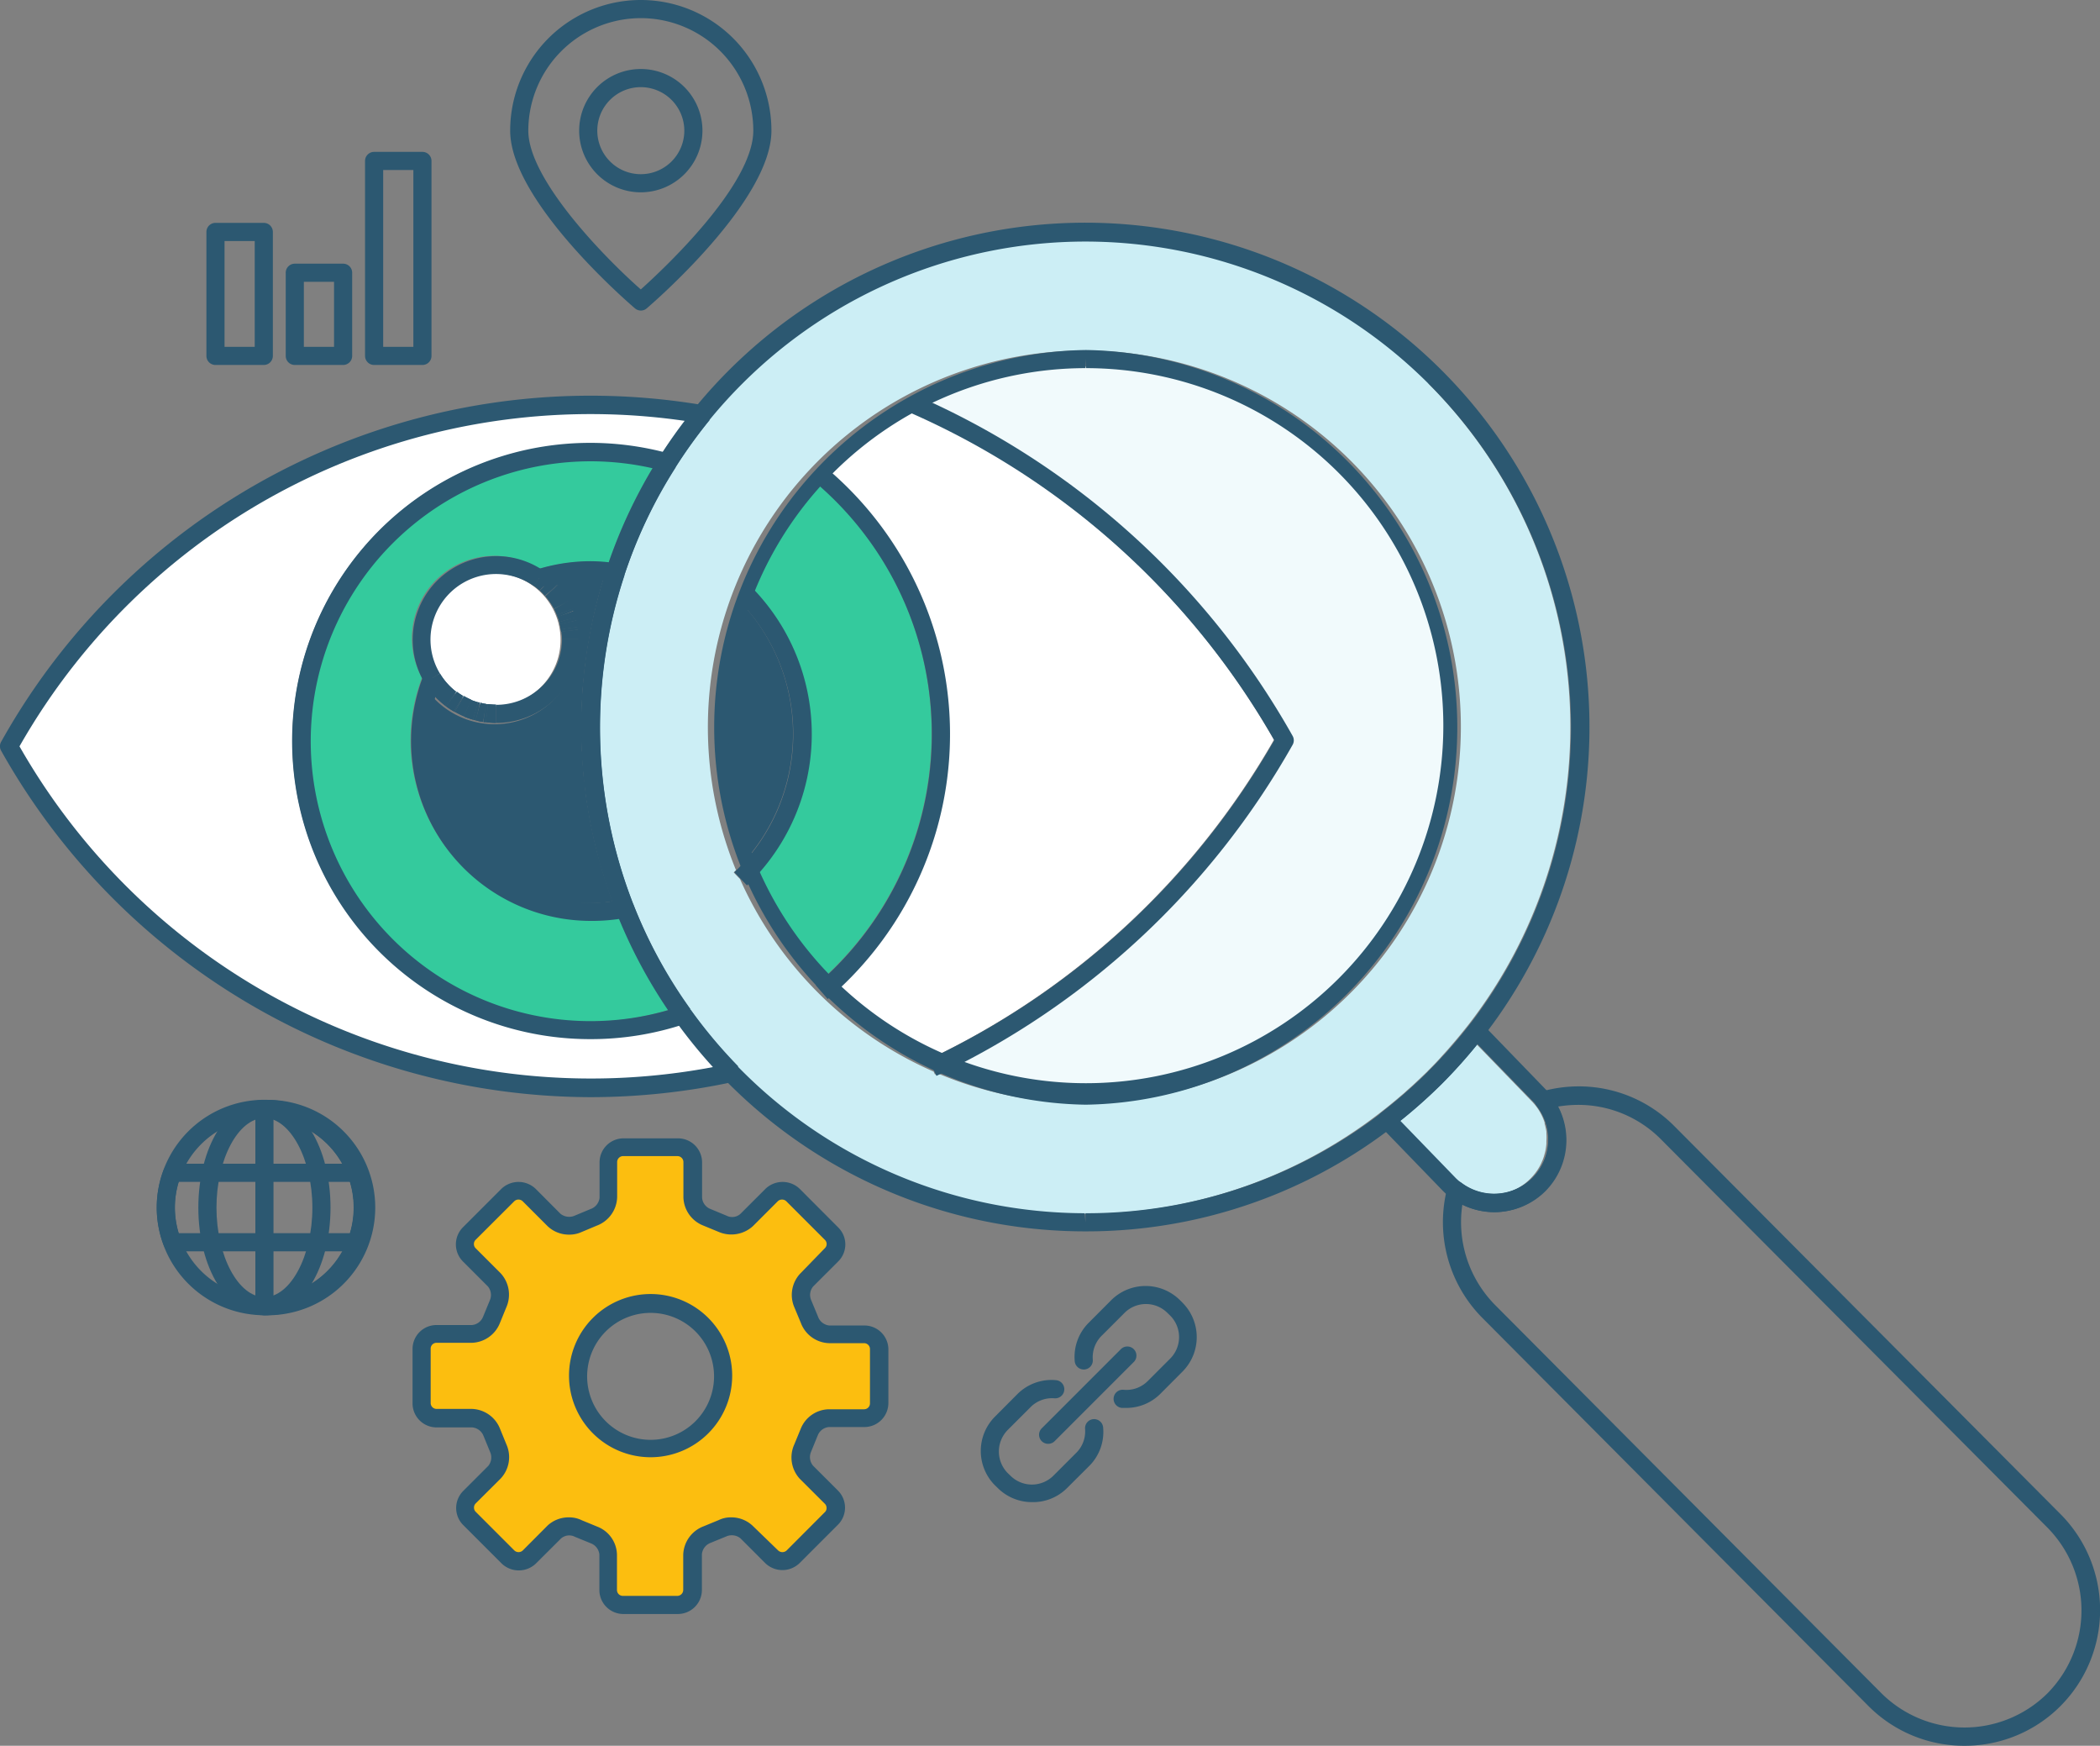 <svg xmlns="http://www.w3.org/2000/svg" viewBox="0 0 231.66 192.53"><rect x="0" y="0" width="231.66" height="192.53" fill="#808080" stroke="none"/><defs><style>.cls-1{fill:#34ca9d;}.cls-2{fill:#2c5871;}.cls-3{fill:#fff;}.cls-4{fill:#cceef5;}.cls-5{fill:#f1fafc;}.cls-6{fill:none;}.cls-7{fill:#fcbe0f;}</style></defs><title>eye</title><g id="Слой_2" data-name="Слой 2"><g id="Layer_4" data-name="Layer 4"><path class="cls-1" d="M102.77,80.9A36.36,36.36,0,0,0,90.26,53.41,39.64,39.64,0,0,0,82.87,65a23,23,0,0,1,.43,31.32A39.79,39.79,0,0,0,91,107.72,36.45,36.45,0,0,0,102.77,80.9Z"/><path class="cls-2" d="M82.15,66.88a39.83,39.83,0,0,0,.39,27.62,21.15,21.15,0,0,0-.39-27.62Z"/><path class="cls-3" d="M140.54,81.58A86.29,86.29,0,0,0,100.39,45.4a39.92,39.92,0,0,0-8.87,6.69l0,0A38.24,38.24,0,0,1,92.28,109a39.49,39.49,0,0,0,11,7.43A86.6,86.6,0,0,0,140.54,81.58Z"/><path class="cls-4" d="M157.62,42.28a53.62,53.62,0,0,0-76-.07,56.22,56.22,0,0,0-4.89,5.62l-.61.81-.28.41c-.55.77-1.09,1.56-1.61,2.38h0a53.33,53.33,0,0,0-5.65,11.89.08.08,0,0,1,0,0,53.85,53.85,0,0,0-1.93,7.8l-.09.53c-.07.45-.13.9-.19,1.36s-.1.74-.14,1.12l-.12,1.13c0,.49-.08,1-.11,1.47,0,.3,0,.59,0,.89,0,.8-.06,1.61-.06,2.41s0,1.79.06,2.67c0,.26,0,.51,0,.77,0,.63.08,1.25.14,1.88,0,.29.07.58.1.87.07.59.14,1.17.22,1.74l.15.92c.09.55.19,1.11.3,1.66.06.32.13.64.2,1,.11.51.23,1,.36,1.54.08.35.18.7.27,1s.26,1,.4,1.41l.36,1.15c.14.42.28.84.43,1.26s.29.82.45,1.23.26.68.4,1c.29.73.6,1.45.93,2.17L71,103a51.07,51.07,0,0,0,3,5.53c0,.09.11.18.17.27.52.83,1.07,1.64,1.64,2.44.07.1.13.2.21.3.33.46.67.91,1,1.36l.3.38c.36.46.72.91,1.09,1.36l0,0c.75.89,1.53,1.76,2.33,2.6a53.55,53.55,0,0,0,38.7,16.63l.08.88v-.88a53.27,53.27,0,0,0,32.74-11.16c.77-.6,1.51-1.2,2.23-1.82.2-.17.41-.34.6-.52s.52-.46.78-.7c.53-.49,1.06-1,1.58-1.5l.05-.06c.51-.51,1-1,1.49-1.56l.69-.76.43-.5c.63-.72,1.24-1.47,1.85-2.24h0a53.61,53.61,0,0,0-4.4-70.76ZM149,109.49a41.52,41.52,0,0,1-45.59,8.87l-.27.14-.15-.32A41.66,41.66,0,0,1,81.63,96.94l-.69-.72.25-.26a41.55,41.55,0,0,1,38.42-57.3h.06A41.49,41.49,0,0,1,149,109.49Z"/><path class="cls-5" d="M119.66,40.43l0-.89v.89a39.41,39.41,0,0,0-17.22,3.93,88.08,88.08,0,0,1,40,36.79.9.9,0,0,1,0,.87,88.49,88.49,0,0,1-36.84,35.29,39.73,39.73,0,1,0,14.16-76.88Z"/><path class="cls-3" d="M1.86,82.25A72.87,72.87,0,0,1,65,45.47a72,72,0,0,1,10.68.81c-.12.15-.23.32-.35.47l-.63.84-.34.49c-.44.61-.87,1.23-1.28,1.86a32.76,32.76,0,1,0,1.76,63c.25.35.5.68.76,1l.37.47c.35.45.71.89,1.07,1.32l.28.33c.48.56,1,1.12,1.46,1.66A72.62,72.62,0,0,1,1.86,82.25Z"/><path class="cls-1" d="M72.51,109.43l.18.29c.36.56.71,1.12,1.08,1.66A31,31,0,1,1,65,50.68a31.29,31.29,0,0,1,7.08.84,55.18,55.18,0,0,0-4.94,10.56A18.26,18.26,0,0,0,65,61.94a19.66,19.66,0,0,0-5.55.81,9.09,9.09,0,0,0-12.9,12,19.51,19.51,0,0,0-1.26,6.89A19.74,19.74,0,0,0,65,101.39a19.3,19.3,0,0,0,3.23-.29c.28.68.57,1.34.87,2,.1.21.18.42.28.62A54.29,54.29,0,0,0,72.51,109.43Z"/><path class="cls-4" d="M154.15,123.53l1.14-.94,1.29-1.11.58-.53c.57-.53,1.13-1,1.66-1.59l0,0,0,0a55.35,55.35,0,0,0,3.91-4.36l6.18,6.38c.18.18.33.36.48.54a6,6,0,0,1,1,1.87.56.56,0,0,1,0,.12,6.74,6.74,0,0,1,.2.89l0,.21a6.33,6.33,0,0,1,0,.87c0,.07,0,.16,0,.24a6.21,6.21,0,0,1-.12.85l-.06.22a5.63,5.63,0,0,1-.28.85s-.05.1-.07.16a5.73,5.73,0,0,1-.46.84l-.06.09a6.4,6.4,0,0,1-.67.81l-.06.06a5.74,5.74,0,0,1-.45.41,6,6,0,0,1-3.83,1.36,6.24,6.24,0,0,1-1-.08h0a6,6,0,0,1-2.67-1.14h0a6.53,6.53,0,0,1-.63-.55Z"/><path class="cls-3" d="M61.84,70.56a7.34,7.34,0,1,1-7.34-7.34A7.34,7.34,0,0,1,61.84,70.56Z"/><path class="cls-2" d="M67.27,98.56c-.15-.44-.3-.88-.44-1.32s-.25-.78-.37-1.18-.28-1-.41-1.45-.2-.72-.29-1.09c-.13-.53-.25-1.06-.37-1.6l-.21-1q-.17-.86-.3-1.71c-.06-.32-.11-.63-.16-.94-.09-.61-.16-1.21-.22-1.82,0-.3-.08-.59-.11-.89-.06-.65-.1-1.3-.14-2,0-.27,0-.52-.06-.78q-.06-1.38-.06-2.76t.06-2.49l.06-.93c0-.5.07-1,.11-1.5L64.48,74c0-.38.09-.76.14-1.13s.13-1,.2-1.43l.09-.48a53.6,53.6,0,0,1,1.67-7.11A14.6,14.6,0,0,0,65,63.72a18.36,18.36,0,0,0-3.84.42A9.25,9.25,0,1,1,47.74,76.87,17.85,17.85,0,0,0,67.57,99.41Z"/><path class="cls-2" d="M119.75,135.8h-.1a55.62,55.62,0,1,1,39.47-16.36l-.06.06A55.27,55.27,0,0,1,119.75,135.8Zm.1-109.16a53.58,53.58,0,0,0-.19,107.16l.08,1v-1a53.27,53.27,0,0,0,37.85-15.65.19.19,0,0,1,.06-.07,53.59,53.59,0,0,0-37.8-91.44Zm-.09,95.19a41.62,41.62,0,0,1,0-83.23h.06a41.62,41.62,0,0,1-.07,83.23Zm0-82.23v1a39.43,39.43,0,1,0,.06,0Z"/><path class="cls-2" d="M164.82,133.67h0a8,8,0,0,1-5.66-2.35l-6.9-7.13a1,1,0,0,1-.28-.76,1,1,0,0,1,.39-.72,57,57,0,0,0,5.22-4.56.19.19,0,0,1,.06-.07,55,55,0,0,0,4.44-5,1,1,0,0,1,1.51-.08l6.88,7.11a8,8,0,0,1,0,11.26l-.07.07A7.93,7.93,0,0,1,164.82,133.67ZM154.47,123.6l6.12,6.32a6,6,0,0,0,4.23,1.75h0a6,6,0,0,0,4.22-1.75l.06-.06a6,6,0,0,0,0-8.4l-6.11-6.3a57,57,0,0,1-3.83,4.28l-.06.06A55.46,55.46,0,0,1,154.47,123.6Z"/><path class="cls-2" d="M216.71,192.53h0a14.88,14.88,0,0,1-10.61-4.4l-42.58-42.79A15,15,0,0,1,159.66,131a1,1,0,0,1,.64-.69,1,1,0,0,1,.93.14,6,6,0,0,0,7.81-.54l.06-.06a6,6,0,0,0,.41-7.88,1,1,0,0,1-.16-.93,1,1,0,0,1,.67-.65,15.07,15.07,0,0,1,4.12-.58,14.82,14.82,0,0,1,10.59,4.41L227.32,167a15,15,0,0,1,0,21.13l0,0A14.89,14.89,0,0,1,216.71,192.53Zm-55.39-59.68a13,13,0,0,0,3.62,11.08l42.58,42.78a13,13,0,0,0,18.32.06l0,0h0a13,13,0,0,0,0-18.32l-42.59-42.78a12.83,12.83,0,0,0-9.17-3.82,13.79,13.79,0,0,0-2.23.19,8,8,0,0,1-1.44,9.31l-.07.07a7.94,7.94,0,0,1-5.57,2.27A8.06,8.06,0,0,1,161.32,132.85Z"/><path class="cls-2" d="M103.3,118.65l-.85-1.81a86.4,86.4,0,0,0,38.12-35.2,86.15,86.15,0,0,0-40.38-36.22l.8-1.84a88.16,88.16,0,0,1,41.6,37.57,1,1,0,0,1,0,1A88.4,88.4,0,0,1,103.3,118.65Z"/><path class="cls-2" d="M91.32,110.19,90,108.67a36.4,36.4,0,0,0-.61-55.93l1.26-1.55a38.39,38.39,0,0,1,.65,59Z"/><path class="cls-2" d="M82.4,97.64,81,96.2a21.09,21.09,0,0,0,.53-29.95L83,64.85a23.08,23.08,0,0,1-.58,32.79Z"/><path class="cls-2" d="M74.52,51.55l-1.69-1.08a54.94,54.94,0,0,1,3.92-5.42l1.54,1.27A54.32,54.32,0,0,0,74.52,51.55Z"/><path class="cls-2" d="M74.55,112.51a55.88,55.88,0,0,1-6.53-12l1.87-.74a52.76,52.76,0,0,0,6.29,11.53Z"/><path class="cls-2" d="M68,100.55A55.67,55.67,0,0,1,67,62.8l1.9.63a53.56,53.56,0,0,0,1,36.38Z"/><path class="cls-2" d="M68.88,63.43,67,62.8a54.42,54.42,0,0,1,5.85-12.33l1.69,1.08A52.58,52.58,0,0,0,68.88,63.43Z"/><path class="cls-2" d="M80,119a56.91,56.91,0,0,1-5.44-6.5l1.62-1.17a53.88,53.88,0,0,0,5.26,6.27Z"/><path class="cls-2" d="M65.18,121A74.77,74.77,0,0,1,.13,82.8a1,1,0,0,1,0-1A74.49,74.49,0,0,1,77.69,44.7l-.34,2A72.49,72.49,0,0,0,2.15,82.31a72.56,72.56,0,0,0,78.35,35l.42,2A75,75,0,0,1,65.18,121Z"/><path class="cls-2" d="M65.17,114.6a32.88,32.88,0,1,1,8.77-64.55L73.41,52A30.87,30.87,0,1,0,75,111l.64,1.89A32.71,32.71,0,0,1,65.17,114.6Z"/><polygon class="cls-2" points="50.16 78.52 50.07 78.47 51.07 76.74 50.16 78.52"/><path class="cls-6" d="M51.56,78.1Z"/><polygon class="cls-2" points="61.9 69.67 61.86 69.41 63.84 69.12 63.88 69.42 61.9 69.67"/><path class="cls-2" d="M52.48,79.45l-.3-.08.55-1.92.22,0Z"/><path class="cls-2" d="M61.76,68.85c0-.09,0-.17-.07-.26l1.93-.54a3.38,3.38,0,0,1,.08.34Z"/><path class="cls-2" d="M59.52,65.1a7.79,7.79,0,0,0-.63-.51L60.05,63a10.19,10.19,0,0,1,.8.64Z"/><path class="cls-2" d="M51.18,79a9.59,9.59,0,0,1-1-.5l1-1.74a7.31,7.31,0,0,0,.79.4Z"/><path class="cls-2" d="M53.59,79.65l-.26,0,.26-2,.25,0Z"/><path class="cls-2" d="M52.18,79.37a8.44,8.44,0,0,1-1-.35l.76-1.84c.26.1.52.19.79.27Z"/><path class="cls-2" d="M49.12,77.83a9.25,9.25,0,0,1-2.29-2.54l1.71-1a7.23,7.23,0,0,0,1.79,2Z"/><path class="cls-2" d="M50.06,78.46a8.32,8.32,0,0,1-.85-.56l1.19-1.61a7.83,7.83,0,0,0,.67.45Z"/><path class="cls-2" d="M54.71,79.73a9.19,9.19,0,0,1-1.11-.08l.24-2a8.48,8.48,0,0,0,.87.06Z"/><path class="cls-2" d="M53.28,79.61c-.27,0-.54-.1-.8-.17L53,77.5a4.7,4.7,0,0,0,.63.13Z"/><polygon class="cls-2" points="49.21 77.9 49.12 77.83 50.33 76.24 49.21 77.9"/><path class="cls-2" d="M61.11,67.11a6.88,6.88,0,0,0-.94-1.36l1.51-1.32a10,10,0,0,1,1.2,1.74Z"/><polygon class="cls-2" points="59.59 65.16 60.86 63.61 60.9 63.65 59.59 65.16"/><path class="cls-2" d="M61.69,68.58c0-.18-.11-.37-.18-.55l1.89-.67c.08.23.15.46.22.7Z"/><polygon class="cls-2" points="60.18 65.76 61.62 64.36 60.92 65.09 60.18 65.76"/><path class="cls-2" d="M61.43,67.82a3.93,3.93,0,0,0-.3-.66l1.78-.93c.14.28.27.57.39.86Z"/><path class="cls-2" d="M61.86,69.41a5.72,5.72,0,0,0-.11-.57l2-.45c.06.24.1.48.14.72Z"/><polygon class="cls-2" points="61.11 67.1 62.87 66.17 62.93 66.28 61.11 67.1"/><polygon class="cls-2" points="61.52 68.04 61.44 67.82 63.3 67.09 63.37 67.29 61.52 68.04"/><path class="cls-2" d="M60.11,65.69a6.63,6.63,0,0,0-.52-.54l1.35-1.47c.23.21.45.44.66.67Z"/><path class="cls-2" d="M64,70.49H62a7.55,7.55,0,0,0-.05-.83l2-.23A9.28,9.28,0,0,1,64,70.49Z"/><path class="cls-2" d="M46.83,75.29A9.23,9.23,0,0,1,60.05,63l-1.16,1.63a7.23,7.23,0,0,0-10.35,9.66Z"/><path class="cls-2" d="M59.53,65.1c-.21-.18-.42-.35-.64-.51L60.05,63a10.19,10.19,0,0,1,.8.64Z"/><polygon class="cls-2" points="49.21 77.9 49.11 77.82 49.72 77.03 50.4 76.29 49.21 77.9"/><path class="cls-2" d="M61.43,67.82a3.93,3.93,0,0,0-.3-.66l1.78-.93c.14.28.27.57.39.86Z"/><path class="cls-2" d="M61.86,69.41a5.72,5.72,0,0,0-.11-.57l2-.45c.06.24.1.48.14.72Z"/><path class="cls-2" d="M61.69,68.58c0-.18-.11-.37-.18-.55l1.89-.67c.08.23.15.46.22.7Z"/><path class="cls-2" d="M61.11,67.11a6.88,6.88,0,0,0-.94-1.36l1.51-1.32a9.64,9.64,0,0,1,1.2,1.74Z"/><path class="cls-2" d="M64,70.49H62a7.55,7.55,0,0,0-.05-.83l2-.23A9.28,9.28,0,0,1,64,70.49Z"/><path class="cls-2" d="M60.11,65.69a6.63,6.63,0,0,0-.52-.54l1.35-1.47c.23.21.45.44.66.67Z"/><polygon class="cls-2" points="52.48 79.44 52.19 79.37 52.73 77.45 52.91 77.49 52.72 78.47 52.48 79.44"/><polygon class="cls-2" points="50.16 78.52 50.07 78.47 51.07 76.74 51.14 76.78 50.16 78.52"/><polygon class="cls-2" points="61.11 67.1 61.1 67.09 62.87 66.17 62.93 66.28 61.11 67.1"/><polygon class="cls-2" points="60.15 65.72 61.6 64.34 61.67 64.42 60.15 65.72"/><path class="cls-2" d="M61.76,68.85c0-.09,0-.17-.07-.26l1.93-.54a3.38,3.38,0,0,1,.08.34Z"/><polygon class="cls-2" points="61.9 69.67 61.86 69.41 63.84 69.12 63.88 69.42 61.9 69.67"/><path class="cls-2" d="M65.18,101.56A19.84,19.84,0,0,1,46.75,74.4l1.86.74A17.84,17.84,0,0,0,65.18,99.56a18,18,0,0,0,3.58-.36l.39,2A20.33,20.33,0,0,1,65.18,101.56Z"/><path class="cls-2" d="M59.77,64.73l-.6-1.91a20,20,0,0,1,6-.93,19.48,19.48,0,0,1,2.89.24l-.29,2a17.08,17.08,0,0,0-2.6-.22A17.72,17.72,0,0,0,59.77,64.73Z"/><polygon class="cls-2" points="59.59 65.16 59.55 65.12 60.86 63.61 59.59 65.16"/><polygon class="cls-2" points="61.52 68.04 61.44 67.83 63.29 67.08 63.37 67.29 61.52 68.04"/><path class="cls-2" d="M53.28,79.61c-.27,0-.54-.1-.81-.17L53,77.5a4.7,4.7,0,0,0,.63.13Z"/><path class="cls-2" d="M53.6,79.65l-.27,0,.26-2,.25,0Z"/><path class="cls-6" d="M51.56,78.1Z"/><path class="cls-2" d="M52.18,79.37a8.44,8.44,0,0,1-1-.35l.76-1.84c.26.1.53.19.79.27Z"/><path class="cls-2" d="M54.71,79.73a9.05,9.05,0,0,1-1.11-.08l.24-2a8.48,8.48,0,0,0,.87.06Z"/><path class="cls-2" d="M51.18,79a8.73,8.73,0,0,1-1-.5l1-1.74a7.31,7.31,0,0,0,.79.4Z"/><path class="cls-2" d="M50.06,78.46a9.74,9.74,0,0,1-.86-.56l1.2-1.61a7.83,7.83,0,0,0,.67.45Z"/><path class="cls-2" d="M49.11,77.83a9.52,9.52,0,0,1-2.28-2.54l1.71-1a7.23,7.23,0,0,0,1.79,2Z"/><path class="cls-2" d="M54.71,79.73v-2A7.25,7.25,0,0,0,62,70.49h2A9.25,9.25,0,0,1,54.71,79.73Z"/><path class="cls-7" d="M95.36,147.09H91.45a2.47,2.47,0,0,1-2.17-1.57l-.73-1.76a2.46,2.46,0,0,1,.43-2.64l2.76-2.76a1.64,1.64,0,0,0,0-2.33l-4.26-4.27a1.65,1.65,0,0,0-2.33,0l-2.76,2.76a2.44,2.44,0,0,1-2.64.43L78,134.22a2.43,2.43,0,0,1-1.56-2.17v-3.9a1.66,1.66,0,0,0-1.66-1.65h-6a1.65,1.65,0,0,0-1.65,1.65v3.9a2.43,2.43,0,0,1-1.56,2.17l-1.77.73a2.42,2.42,0,0,1-2.63-.43l-2.77-2.76a1.64,1.64,0,0,0-2.32,0L51.77,136a1.65,1.65,0,0,0,0,2.33l2.76,2.76a2.46,2.46,0,0,1,.43,2.64l-.73,1.76a2.45,2.45,0,0,1-2.17,1.57H48.15a1.65,1.65,0,0,0-1.64,1.64v6a1.65,1.65,0,0,0,1.64,1.65h3.91A2.44,2.44,0,0,1,54.23,158l.73,1.77a2.45,2.45,0,0,1-.43,2.63l-2.76,2.76a1.65,1.65,0,0,0,0,2.33L56,171.74a1.64,1.64,0,0,0,2.32,0L61.13,169a2.44,2.44,0,0,1,2.63-.43l1.77.73a2.44,2.44,0,0,1,1.56,2.17v3.9A1.65,1.65,0,0,0,68.74,177h6a1.66,1.66,0,0,0,1.66-1.65v-3.9A2.44,2.44,0,0,1,78,169.28l1.76-.73a2.46,2.46,0,0,1,2.64.43l2.76,2.76a1.65,1.65,0,0,0,2.33,0l4.26-4.27a1.64,1.64,0,0,0,0-2.33L89,162.38a2.45,2.45,0,0,1-.43-2.63l.73-1.77a2.46,2.46,0,0,1,2.17-1.56h3.91A1.65,1.65,0,0,0,97,154.77v-6A1.65,1.65,0,0,0,95.36,147.09Zm-23.6,12.62a8,8,0,1,1,8-8A8,8,0,0,1,71.76,159.71Z"/><path class="cls-2" d="M74.77,178h-6a2.65,2.65,0,0,1-2.65-2.65v-3.9a1.46,1.46,0,0,0-.88-1.22l-1.83-.75a1.36,1.36,0,0,0-1.54.21l-2.77,2.76a2.73,2.73,0,0,1-3.74,0l-4.27-4.27a2.66,2.66,0,0,1,0-3.74l2.76-2.76a1.47,1.47,0,0,0,.24-1.49l-.75-1.83a1.48,1.48,0,0,0-1.25-.94H48.15a2.65,2.65,0,0,1-2.64-2.65v-6a2.64,2.64,0,0,1,2.64-2.64h3.91a1.45,1.45,0,0,0,1.22-.89l.75-1.82a1.48,1.48,0,0,0-.21-1.55l-2.76-2.76a2.67,2.67,0,0,1,0-3.75l4.27-4.27a2.73,2.73,0,0,1,3.74,0l2.76,2.77a1.54,1.54,0,0,0,1.49.24l1.82-.76a1.49,1.49,0,0,0,1-1.25v-3.9a2.65,2.65,0,0,1,2.65-2.65h6a2.66,2.66,0,0,1,2.66,2.65v3.9a1.45,1.45,0,0,0,.87,1.22l1.83.76a1.36,1.36,0,0,0,1.55-.22l2.76-2.76a2.73,2.73,0,0,1,3.74,0l4.27,4.28a2.63,2.63,0,0,1,0,3.74l-2.76,2.76a1.45,1.45,0,0,0-.24,1.48l.76,1.83a1.48,1.48,0,0,0,1.24,1h3.91A2.65,2.65,0,0,1,98,148.73v6a2.65,2.65,0,0,1-2.65,2.65H91.45a1.46,1.46,0,0,0-1.22.87l-.75,1.84a1.48,1.48,0,0,0,.21,1.55l2.76,2.76a2.66,2.66,0,0,1,0,3.74l-4.27,4.27a2.72,2.72,0,0,1-3.74,0l-2.76-2.76a1.52,1.52,0,0,0-1.48-.24l-1.83.75a1.48,1.48,0,0,0-.94,1.25v3.9A2.66,2.66,0,0,1,74.77,178Zm-12-10.66a3.14,3.14,0,0,1,1.41.32l1.7.7a3.39,3.39,0,0,1,2.18,3.09v3.9a.65.65,0,0,0,.65.65h6a.66.66,0,0,0,.66-.65v-3.9a3.47,3.47,0,0,1,2.24-3.12l1.7-.7a3,3,0,0,1,1.34-.29,3.42,3.42,0,0,1,2.38.93L85.85,171a.69.69,0,0,0,.92,0L91,166.76a.59.59,0,0,0,.18-.45.63.63,0,0,0-.18-.46l-2.77-2.76a3.48,3.48,0,0,1-.61-3.79l.7-1.7a3.42,3.42,0,0,1,3.09-2.18h3.91a.65.65,0,0,0,.65-.65v-6a.65.65,0,0,0-.65-.64H91.45a3.44,3.44,0,0,1-3.11-2.25l-.71-1.7a3.45,3.45,0,0,1,.64-3.72L91,137.65a.64.64,0,0,0,0-.91l-4.27-4.27a.68.68,0,0,0-.92,0l-2.76,2.76a3.54,3.54,0,0,1-3.79.62l-1.7-.7a3.45,3.45,0,0,1-2.17-3.1v-3.9a.66.66,0,0,0-.66-.65h-6a.66.66,0,0,0-.65.65v3.9a3.46,3.46,0,0,1-2.25,3.12l-1.69.71a3.21,3.21,0,0,1-1.35.28,3.42,3.42,0,0,1-2.38-.93l-2.76-2.76a.67.67,0,0,0-.91,0l-4.28,4.27a.63.63,0,0,0-.18.46.63.63,0,0,0,.18.45l2.77,2.77a3.48,3.48,0,0,1,.61,3.79l-.69,1.69a3.45,3.45,0,0,1-3.1,2.19H48.15a.64.64,0,0,0-.64.64v6a.65.65,0,0,0,.64.65h3.91a3.46,3.46,0,0,1,3.12,2.24l.7,1.71a3.45,3.45,0,0,1-.64,3.72l-2.77,2.76a.63.63,0,0,0-.18.46.63.63,0,0,0,.18.45L56.75,171a.68.68,0,0,0,.91,0l2.76-2.77A3.42,3.42,0,0,1,62.8,167.34Zm9-6.63a9,9,0,1,1,9-9A9,9,0,0,1,71.76,160.71Zm0-15.92a7,7,0,1,0,7,7A7,7,0,0,0,71.76,144.79Z"/><path class="cls-2" d="M70.69,34.25a1,1,0,0,1-.64-.24c-.57-.48-13.77-11.82-13.77-19.6a14.41,14.41,0,0,1,28.82,0c0,7.78-13.2,19.12-13.76,19.6A1,1,0,0,1,70.69,34.25ZM70.69,2A12.43,12.43,0,0,0,58.28,14.41c0,5.38,8.42,14,12.41,17.51C73.32,29.56,83.1,20.38,83.1,14.41A12.42,12.42,0,0,0,70.69,2Z"/><path class="cls-2" d="M70.69,21.21a6.8,6.8,0,1,1,6.8-6.8A6.81,6.81,0,0,1,70.69,21.21Zm0-11.6a4.8,4.8,0,1,0,4.8,4.8A4.81,4.81,0,0,0,70.69,9.61Z"/><path class="cls-2" d="M29.17,145.05a11.88,11.88,0,1,1,11.88-11.87A11.89,11.89,0,0,1,29.17,145.05Zm0-21.75a9.88,9.88,0,1,0,9.88,9.88A9.89,9.89,0,0,0,29.17,123.3Z"/><path class="cls-2" d="M29.17,145.05c-4.09,0-7.29-5.21-7.29-11.87s3.2-11.88,7.29-11.88,7.29,5.22,7.29,11.88S33.26,145.05,29.17,145.05Zm0-21.75c-2.87,0-5.29,4.53-5.29,9.88s2.42,9.87,5.29,9.87,5.29-4.52,5.29-9.87S32,123.3,29.17,123.3Z"/><path class="cls-2" d="M29.17,145.05a1,1,0,0,1-1-1V122.3a1,1,0,0,1,1-1,11.88,11.88,0,1,1,0,23.75Zm1-21.7V143a9.88,9.88,0,0,0,0-19.65Z"/><path class="cls-2" d="M39.34,138H19a1,1,0,0,1-.93-.65,11.62,11.62,0,0,1,0-8.37,1,1,0,0,1,.93-.64H39.34a1,1,0,0,1,.93.64,11.69,11.69,0,0,1,.78,4.19,11.91,11.91,0,0,1-.78,4.19A1,1,0,0,1,39.34,138Zm-19.62-2h18.9a9.81,9.81,0,0,0,.43-2.83,9.71,9.71,0,0,0-.43-2.83H19.72a9.71,9.71,0,0,0-.43,2.83A9.81,9.81,0,0,0,19.72,136Z"/><path class="cls-2" d="M46.6,40.25H41.27a1,1,0,0,1-1-1V17.75a1,1,0,0,1,1-1H46.6a1,1,0,0,1,1,1v21.5A1,1,0,0,1,46.6,40.25Zm-4.33-2H45.6V18.75H42.27Z"/><path class="cls-2" d="M37.85,40.25H32.52a1,1,0,0,1-1-1V30.08a1,1,0,0,1,1-1h5.33a1,1,0,0,1,1,1v9.17A1,1,0,0,1,37.85,40.25Zm-4.33-2h3.33V31.08H33.52Z"/><path class="cls-2" d="M29.1,40.25H23.77a1,1,0,0,1-1-1V25.58a1,1,0,0,1,1-1H29.1a1,1,0,0,1,1,1V39.25A1,1,0,0,1,29.1,40.25Zm-4.33-2H28.1V26.58H24.77Z"/><path class="cls-2" d="M115.63,159.23a1,1,0,0,1-.71-.29,1,1,0,0,1,0-1.42l8.73-8.73a1,1,0,0,1,1.42,1.42l-8.73,8.73A1,1,0,0,1,115.63,159.23Z"/><path class="cls-2" d="M124.25,155.27l-.49,0a1,1,0,1,1,.18-2,3.32,3.32,0,0,0,2.66-.95l2.48-2.48a3.36,3.36,0,0,0,0-4.76l-.29-.28a3.35,3.35,0,0,0-4.75,0l-2.49,2.49a3.36,3.36,0,0,0-1,2.66,1,1,0,0,1-.9,1.08,1,1,0,0,1-1.09-.9,5.31,5.31,0,0,1,1.54-4.25l2.48-2.49a5.38,5.38,0,0,1,7.59,0l.28.28a5.38,5.38,0,0,1,0,7.59L128,153.72A5.3,5.3,0,0,1,124.25,155.27Z"/><path class="cls-2" d="M113.84,165.66a5.34,5.34,0,0,1-3.79-1.57l-.29-.28a5.37,5.37,0,0,1,0-7.58l2.48-2.49a5.32,5.32,0,0,1,4.25-1.53,1,1,0,0,1-.17,2,3.34,3.34,0,0,0-2.66,1l-2.49,2.49a3.38,3.38,0,0,0,0,4.76l.29.28a3.36,3.36,0,0,0,4.75,0l2.49-2.49a3.33,3.33,0,0,0,1-2.66,1,1,0,0,1,.91-1.08,1,1,0,0,1,1.08.9,5.3,5.3,0,0,1-1.53,4.26l-2.49,2.48A5.3,5.3,0,0,1,113.84,165.66Z"/></g></g></svg>